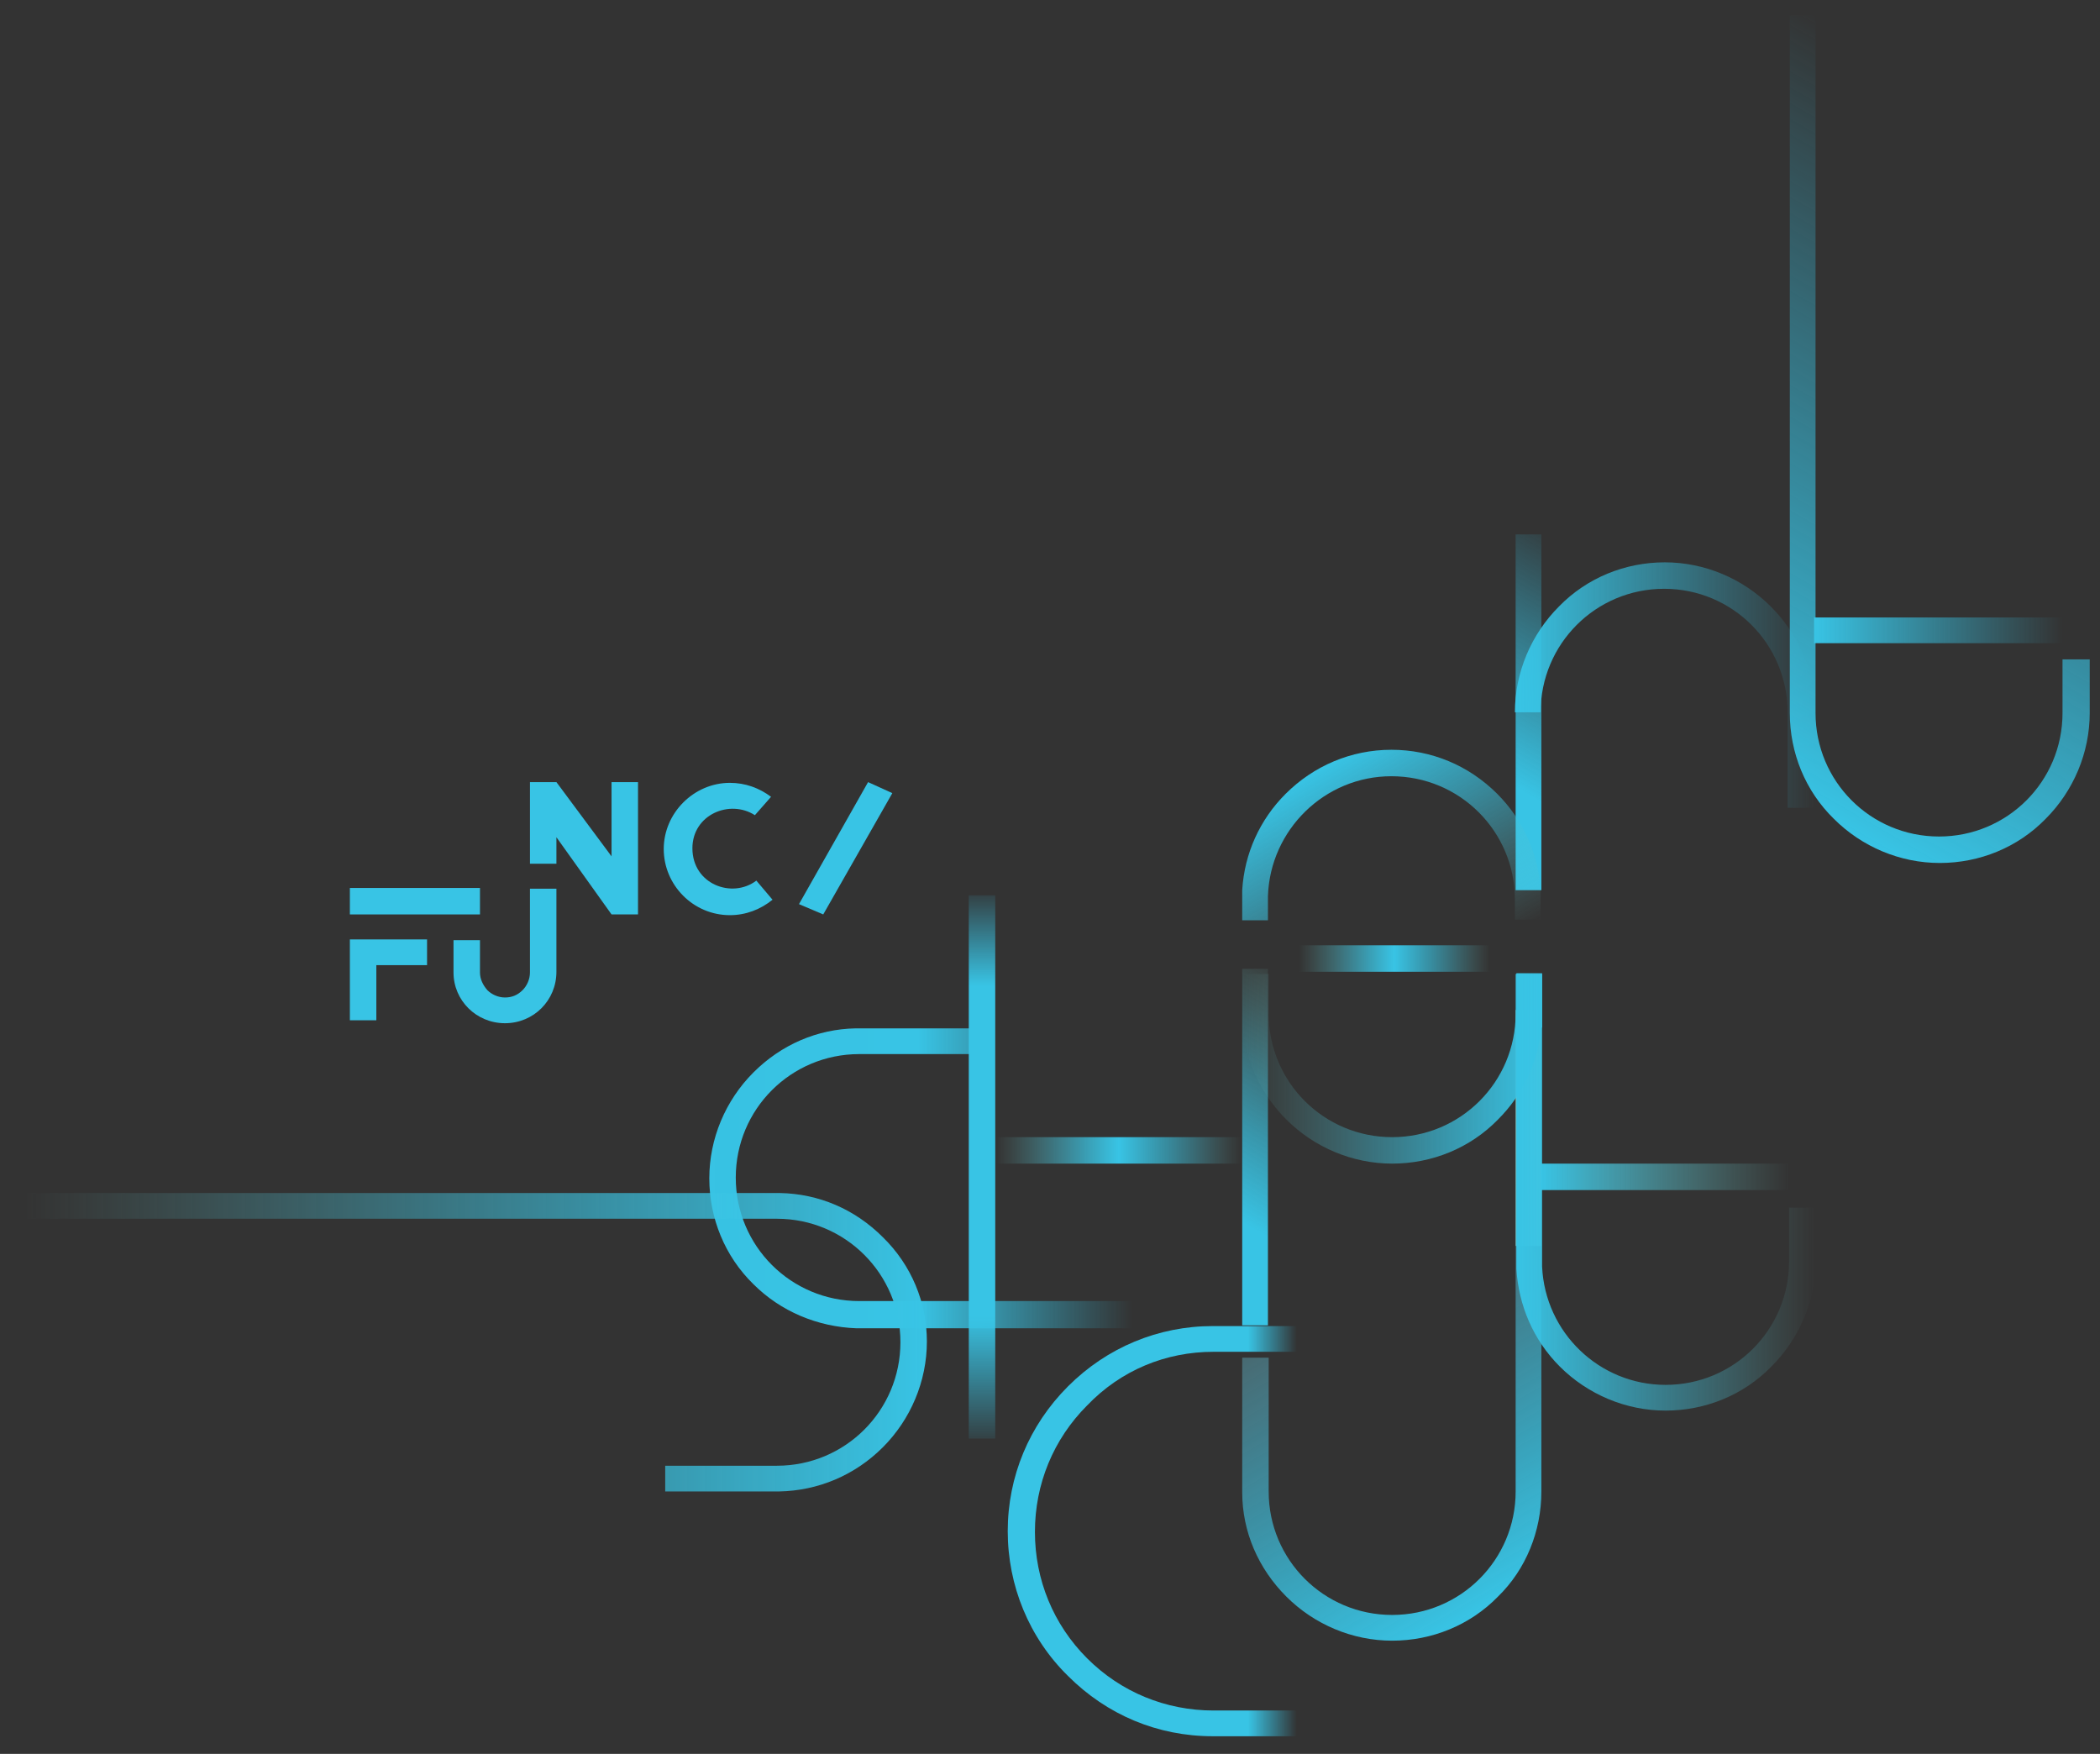 <svg version="1.1" id="Layer_1" xmlns="http://www.w3.org/2000/svg" xmlns:xlink="http://www.w3.org/1999/xlink" x="0px" y="0px"
	 viewBox="0 0 285.7 238.6" style="enable-background:new 0 0 285.7 238.6;" xml:space="preserve">
<rect x="0" y="0" width="285.7" height="238.6" fill="#333333" stroke="none"/>
<style type="text/css">
	.st0{fill:url(#XMLID_2_);}
	.st1{fill:url(#XMLID_3_);}
	.st2{fill:url(#XMLID_4_);}
	.st3{fill:#74BDB6;}
	.st4{fill:url(#XMLID_5_);}
	.st5{fill:url(#XMLID_6_);}
	.st6{fill:url(#XMLID_7_);}
	.st7{fill:url(#XMLID_8_);}
	.st8{fill:url(#XMLID_9_);}
	.st9{fill:url(#XMLID_10_);}
	.st10{fill:url(#XMLID_11_);}
	.st11{fill:url(#XMLID_12_);}
	.st12{fill:url(#XMLID_13_);}
	.st13{fill:url(#XMLID_14_);}
	.st14{fill:url(#XMLID_15_);}
	.st15{fill:url(#XMLID_16_);}
	.st16{fill:url(#XMLID_17_);}
	.st17{fill:#38C4E5;}
</style>
<g id="XMLID_344_">
	<linearGradient id="XMLID_2_" gradientUnits="userSpaceOnUse" x1="96.499" y1="160.184" x2="154.105" y2="160.184">
		<stop  offset="0" style="stop-color:#38C4E5;stop-opacity:0.99"/>
		<stop  offset="6.791786e-02" style="stop-color:#38C4E5;stop-opacity:0.991"/>
		<stop  offset="0.494" style="stop-color:#38C4E5"/>
		<stop  offset="1" style="stop-color:#38C4E5;stop-opacity:0"/>
	</linearGradient>
	<path id="XMLID_381_" class="st0" d="M154.1,177h-22.5v0h-14.7c-9.3,0-16.8-7.5-16.8-16.8c0-9.3,7.5-16.8,16.8-16.8h15v-3.5h-15
		l0,0h0h-0.5v0c-5.2,0.1-10.1,2.2-13.9,6c-3.8,3.8-6,9-6,14.4s2.1,10.6,6,14.4c3.7,3.7,8.7,5.8,14,6v0h15.4v0h22.3V177z"/>
	<linearGradient id="XMLID_3_" gradientUnits="userSpaceOnUse" x1="3.286" y1="182.685" x2="126.103" y2="182.685">
		<stop  offset="0" style="stop-color:#73BCB6;stop-opacity:0"/>
		<stop  offset="8.307539e-02" style="stop-color:#65BEC1;stop-opacity:8.318800e-02"/>
		<stop  offset="0.241" style="stop-color:#51C1D1;stop-opacity:0.241"/>
		<stop  offset="0.42" style="stop-color:#43C3DC;stop-opacity:0.42"/>
		<stop  offset="0.637" style="stop-color:#3BC4E3;stop-opacity:0.638"/>
		<stop  offset="0.999" style="stop-color:#38C4E5"/>
	</linearGradient>
	<path id="XMLID_379_" class="st1" d="M120.1,168.3c-3.8-3.8-8.7-5.9-14-6v0h-19v0H3.3v3.5h83.9l0,0h18.5c9.3,0,16.8,7.5,16.8,16.8
		c0,9.3-7.5,16.8-16.8,16.8H90.5v3.5h15.2v0l0,0h0.3v0c5.3-0.1,10.3-2.2,14.1-6c3.8-3.8,6-9,6-14.4
		C126.1,177.2,124,172.1,120.1,168.3z"/>
	<linearGradient id="XMLID_4_" gradientUnits="userSpaceOnUse" x1="133.586" y1="195.707" x2="133.586" y2="121.752">
		<stop  offset="0" style="stop-color:#38C4E5;stop-opacity:0.1"/>
		<stop  offset="3.105599e-02" style="stop-color:#38C4E5;stop-opacity:0.224"/>
		<stop  offset="0.226" style="stop-color:#38C4E5"/>
		<stop  offset="0.833" style="stop-color:#38C4E5"/>
		<stop  offset="1" style="stop-color:#38C4E5;stop-opacity:0.1"/>
	</linearGradient>
	<polygon id="XMLID_377_" class="st2" points="135.4,137.3 135.4,121.8 131.8,121.8 131.8,134.5 131.8,134.5 131.8,174.2 
		131.8,174.2 131.8,195.7 135.4,195.7 135.4,172.4 135.4,172.4 135.4,137.3 	"/>
	<rect id="XMLID_376_" x="206.2" y="137.4" class="st3" width="3.5" height="32.1"/>
	
		<linearGradient id="XMLID_5_" gradientUnits="userSpaceOnUse" x1="-8308.591" y1="329.443" x2="-8286.706" y2="291.537" gradientTransform="matrix(-1 0 0 -1 -8089.689 407.393)">
		<stop  offset="0" style="stop-color:#FFFFFF;stop-opacity:0"/>
		<stop  offset="0" style="stop-color:#9EE2F2;stop-opacity:4.802275e-02"/>
		<stop  offset="0" style="stop-color:#38C4E5;stop-opacity:0.1"/>
		<stop  offset="9.945524e-02" style="stop-color:#38C4E5;stop-opacity:0.224"/>
		<stop  offset="0.723" style="stop-color:#38C4E5"/>
		<stop  offset="1" style="stop-color:#38C4E5"/>
	</linearGradient>
	<polygon id="XMLID_375_" class="st4" points="206.2,121.1 209.7,121.1 209.7,110 209.7,110 209.7,72.7 206.2,72.7 206.2,109.9 
		206.2,109.9 	"/>
	
		<linearGradient id="XMLID_6_" gradientUnits="userSpaceOnUse" x1="-8271.373" y1="270.281" x2="-8249.488" y2="232.375" gradientTransform="matrix(-1 0 0 -1 -8089.689 407.393)">
		<stop  offset="0" style="stop-color:#FFFFFF;stop-opacity:0"/>
		<stop  offset="0" style="stop-color:#D9EDEB;stop-opacity:2.646519e-02"/>
		<stop  offset="0" style="stop-color:#73BCB6;stop-opacity:0.1"/>
		<stop  offset="6.015654e-02" style="stop-color:#65BEC1;stop-opacity:0.175"/>
		<stop  offset="0.174" style="stop-color:#51C1D1;stop-opacity:0.317"/>
		<stop  offset="0.304" style="stop-color:#43C3DC;stop-opacity:0.478"/>
		<stop  offset="0.461" style="stop-color:#3BC4E3;stop-opacity:0.674"/>
		<stop  offset="0.723" style="stop-color:#38C4E5"/>
		<stop  offset="0.999" style="stop-color:#38C4E5"/>
	</linearGradient>
	<polygon id="XMLID_373_" class="st5" points="169,180.3 172.5,180.3 172.5,169.1 172.5,169.1 172.5,131.8 169,131.8 169,169 
		169,169 	"/>
	<linearGradient id="XMLID_7_" gradientUnits="userSpaceOnUse" x1="176.691" y1="130.398" x2="202.69" y2="130.398">
		<stop  offset="0" style="stop-color:#73BCB6;stop-opacity:0"/>
		<stop  offset="0.117" style="stop-color:#5AC0CA;stop-opacity:0.234"/>
		<stop  offset="0.239" style="stop-color:#47C2D9;stop-opacity:0.477"/>
		<stop  offset="0.364" style="stop-color:#3CC4E2;stop-opacity:0.729"/>
		<stop  offset="0.5" style="stop-color:#38C4E5"/>
		<stop  offset="0.697" style="stop-color:#3AC4E3;stop-opacity:0.607"/>
		<stop  offset="0.801" style="stop-color:#42C3DD;stop-opacity:0.398"/>
		<stop  offset="0.884" style="stop-color:#50C1D2;stop-opacity:0.232"/>
		<stop  offset="0.955" style="stop-color:#63BEC3;stop-opacity:8.988416e-02"/>
		<stop  offset="1" style="stop-color:#73BCB6;stop-opacity:0"/>
	</linearGradient>
	<polygon id="XMLID_370_" class="st6" points="195,128.6 195,128.6 183.9,128.6 176.7,128.6 176.7,132.2 183.9,132.2 194.8,132.2 
		194.8,132.2 202.7,132.2 202.7,128.6 	"/>
	<linearGradient id="XMLID_8_" gradientUnits="userSpaceOnUse" x1="135.507" y1="156.489" x2="168.863" y2="156.489">
		<stop  offset="0" style="stop-color:#73BCB6;stop-opacity:0"/>
		<stop  offset="0.117" style="stop-color:#5AC0CA;stop-opacity:0.234"/>
		<stop  offset="0.239" style="stop-color:#47C2D9;stop-opacity:0.477"/>
		<stop  offset="0.364" style="stop-color:#3CC4E2;stop-opacity:0.729"/>
		<stop  offset="0.5" style="stop-color:#38C4E5"/>
		<stop  offset="0.697" style="stop-color:#3AC4E3;stop-opacity:0.607"/>
		<stop  offset="0.801" style="stop-color:#42C3DD;stop-opacity:0.398"/>
		<stop  offset="0.884" style="stop-color:#50C1D2;stop-opacity:0.232"/>
		<stop  offset="0.955" style="stop-color:#63BEC3;stop-opacity:8.988416e-02"/>
		<stop  offset="1" style="stop-color:#73BCB6;stop-opacity:0"/>
	</linearGradient>
	<polygon id="XMLID_369_" class="st7" points="158.2,154.7 158.2,154.7 147.1,154.7 147.1,154.7 135.5,154.7 135.5,158.3 
		147.1,158.3 147.1,158.3 158,158.3 158,158.3 168.9,158.3 168.9,154.7 	"/>
	
		<linearGradient id="XMLID_9_" gradientUnits="userSpaceOnUse" x1="-8491.742" y1="132.905" x2="-8475.301" y2="104.427" gradientTransform="matrix(-1 0 0 1 -8295.586 0)">
		<stop  offset="0" style="stop-color:#73BCB6;stop-opacity:0"/>
		<stop  offset="8.318800e-02" style="stop-color:#65BEC1;stop-opacity:8.318800e-02"/>
		<stop  offset="0.241" style="stop-color:#51C1D1;stop-opacity:0.241"/>
		<stop  offset="0.42" style="stop-color:#43C3DC;stop-opacity:0.42"/>
		<stop  offset="0.638" style="stop-color:#3BC4E3;stop-opacity:0.638"/>
		<stop  offset="1" style="stop-color:#38C4E5"/>
	</linearGradient>
	<path id="XMLID_368_" class="st8" d="M169,121.8v-0.7h0c0.3-5,2.4-9.6,5.9-13.1c3.8-3.8,8.9-6,14.4-6c5.4,0,10.5,2.1,14.4,6
		c3.5,3.5,5.6,8.2,5.9,13.1h0v4h-3.5v-2.7h0c0-9.3-7.5-16.8-16.8-16.8c-9.1,0-16.5,7.3-16.8,16.3v3.3H169v-2.7h0
		C169,122.2,169,122,169,121.8z"/>
	
		<linearGradient id="XMLID_10_" gradientUnits="userSpaceOnUse" x1="-8127.867" y1="946.814" x2="-8094.082" y2="946.814" gradientTransform="matrix(-1 0 0 -1 -7884.48 1106.897)">
		<stop  offset="0" style="stop-color:#73BCB6;stop-opacity:0"/>
		<stop  offset="0.999" style="stop-color:#38C4E5"/>
	</linearGradient>
	<polygon id="XMLID_367_" class="st9" points="224.5,161.9 224.5,161.9 243.4,161.9 243.4,158.3 224.5,158.3 224.5,158.3 
		209.6,158.3 209.6,161.9 	"/>
	<linearGradient id="XMLID_11_" gradientUnits="userSpaceOnUse" x1="177.896" y1="152.336" x2="212.846" y2="212.87">
		<stop  offset="0" style="stop-color:#FFFFFF;stop-opacity:0"/>
		<stop  offset="2.155823e-02" style="stop-color:#F2FBFD;stop-opacity:2.155823e-02"/>
		<stop  offset="0.102" style="stop-color:#C7EEF8;stop-opacity:0.102"/>
		<stop  offset="0.188" style="stop-color:#A0E3F3;stop-opacity:0.188"/>
		<stop  offset="0.28" style="stop-color:#80D9EE;stop-opacity:0.28"/>
		<stop  offset="0.378" style="stop-color:#66D2EB;stop-opacity:0.378"/>
		<stop  offset="0.486" style="stop-color:#51CBE8;stop-opacity:0.486"/>
		<stop  offset="0.607" style="stop-color:#43C7E6;stop-opacity:0.607"/>
		<stop  offset="0.755" style="stop-color:#3BC5E5;stop-opacity:0.755"/>
		<stop  offset="1" style="stop-color:#38C4E5"/>
	</linearGradient>
	<path id="XMLID_366_" class="st10" d="M209.7,202.9V136h-3.5v66.9h0c0,9.3-7.5,16.8-16.8,16.8c-9.3,0-16.8-7.5-16.8-16.8h0V188h0
		v-3.3H169v7.3h0v11h0c0,5.4,2.2,10.4,6,14.2c3.8,3.8,9,6,14.4,6c5.4,0,10.6-2.1,14.4-6C207.6,213.5,209.7,208.3,209.7,202.9
		L209.7,202.9z"/>
	<linearGradient id="XMLID_12_" gradientUnits="userSpaceOnUse" x1="137.219" y1="208.229" x2="176.422" y2="208.229">
		<stop  offset="0" style="stop-color:#38C4E5"/>
		<stop  offset="0.114" style="stop-color:#38C4E5"/>
		<stop  offset="0.831" style="stop-color:#38C4E5"/>
		<stop  offset="1" style="stop-color:#38C4E5;stop-opacity:0"/>
	</linearGradient>
	<path id="XMLID_365_" class="st11" d="M165.1,183.9L165.1,183.9l11.3,0v-3.5h-11.4v0c-7.4,0-14.4,2.9-19.7,8.2
		c-5.3,5.3-8.2,12.3-8.2,19.7s2.9,14.5,8.2,19.7c5.3,5.3,12.2,8.2,19.7,8.2v0h0.1c0,0,0,0,0,0v0h11.3v-3.5h-11.3
		c-6.5,0-12.6-2.5-17.2-7.1c-4.6-4.6-7.1-10.7-7.1-17.2s2.5-12.6,7.1-17.2C152.5,186.4,158.6,183.9,165.1,183.9z"/>
	<linearGradient id="XMLID_13_" gradientUnits="userSpaceOnUse" x1="168.99" y1="145.353" x2="209.736" y2="145.353">
		<stop  offset="0" style="stop-color:#73BCB6;stop-opacity:0"/>
		<stop  offset="7.837558e-02" style="stop-color:#67BEC0;stop-opacity:7.837558e-02"/>
		<stop  offset="0.244" style="stop-color:#52C1D0;stop-opacity:0.244"/>
		<stop  offset="0.43" style="stop-color:#43C3DC;stop-opacity:0.43"/>
		<stop  offset="0.651" style="stop-color:#3BC4E3;stop-opacity:0.651"/>
		<stop  offset="1" style="stop-color:#38C4E5"/>
	</linearGradient>
	<path id="XMLID_364_" class="st12" d="M209.7,132.5h-3.5v5.4h0c0,9.3-7.5,16.8-16.8,16.8c-9.3,0-16.8-7.5-16.8-16.8h0v-5.4H169v7.3
		h0.1c0.4,4.7,2.5,9.1,5.9,12.5c3.8,3.8,9,6,14.4,6c5.4,0,10.6-2.1,14.4-6c3.4-3.4,5.4-7.7,5.9-12.5h0.1V132.5z"/>
	<linearGradient id="XMLID_14_" gradientUnits="userSpaceOnUse" x1="246.929" y1="93.209" x2="206.184" y2="93.209">
		<stop  offset="0" style="stop-color:#38C4E5;stop-opacity:0"/>
		<stop  offset="0.138" style="stop-color:#38C4E5;stop-opacity:0.138"/>
		<stop  offset="1" style="stop-color:#38C4E5"/>
	</linearGradient>
	<path id="XMLID_363_" class="st13" d="M246.8,95c-0.4-4.7-2.5-9.1-5.9-12.5c-3.8-3.8-9-6-14.4-6s-10.6,2.1-14.4,6
		c-3.8,3.8-6,9-6,14.4h3.5c0-9.3,7.5-16.8,16.8-16.8c9.3,0,16.8,7.5,16.8,16.8l0,0v13h3.5L246.8,95L246.8,95z"/>
	
		<linearGradient id="XMLID_15_" gradientUnits="userSpaceOnUse" x1="-7753.175" y1="198.036" x2="-7719.389" y2="198.036" gradientTransform="matrix(-1 0 0 -1 -7472.584 283.773)">
		<stop  offset="0" style="stop-color:#38C4E5;stop-opacity:0"/>
		<stop  offset="0.138" style="stop-color:#38C4E5;stop-opacity:0.138"/>
		<stop  offset="1" style="stop-color:#38C4E5"/>
	</linearGradient>
	<polygon id="XMLID_362_" class="st14" points="261.7,87.5 261.7,87.5 280.6,87.5 280.6,84 261.7,84 261.7,84 246.8,84 246.8,87.5 	
		"/>
	<linearGradient id="XMLID_16_" gradientUnits="userSpaceOnUse" x1="281.27" y1="21.916" x2="234.209" y2="103.428">
		<stop  offset="0" style="stop-color:#38C4E5;stop-opacity:0"/>
		<stop  offset="0.138" style="stop-color:#38C4E5;stop-opacity:0.138"/>
		<stop  offset="1" style="stop-color:#38C4E5"/>
	</linearGradient>
	<path id="XMLID_361_" class="st15" d="M280.6,89.6V97c0,9.3-7.5,16.8-16.8,16.8c-9.3,0-16.8-7.5-16.8-16.8V67.8l0,0V2.1h-3.5v65.7
		v0.5V97c0,5.4,2.1,10.6,6,14.4c3.8,3.8,9,6,14.4,6s10.6-2.1,14.4-6c3.8-3.8,6-9,6-14.4v-7.3H280.6z"/>
	<linearGradient id="XMLID_17_" gradientUnits="userSpaceOnUse" x1="246.921" y1="162.222" x2="206.176" y2="162.222">
		<stop  offset="0" style="stop-color:#73BCB6;stop-opacity:0"/>
		<stop  offset="8.308665e-02" style="stop-color:#65BEC1;stop-opacity:8.318800e-02"/>
		<stop  offset="0.241" style="stop-color:#51C1D1;stop-opacity:0.241"/>
		<stop  offset="0.42" style="stop-color:#43C3DC;stop-opacity:0.42"/>
		<stop  offset="0.637" style="stop-color:#3BC4E3;stop-opacity:0.638"/>
		<stop  offset="0.999" style="stop-color:#38C4E5"/>
	</linearGradient>
	<path id="XMLID_360_" class="st16" d="M246.9,164.3h-3.5v7.3h0c0,9.3-7.5,16.8-16.8,16.8c-9,0-16.4-7.1-16.8-16.1v-39.9h-3.5v39.1
		h0c0,0.3,0,0.6,0,0.8v0.3h0c0.3,5,2.3,9.7,5.9,13.3c3.8,3.8,9,6,14.4,6s10.6-2.1,14.4-6c3.7-3.7,5.9-8.7,6-14h0V164.3z"/>
	<g id="XMLID_346_">
		<path id="XMLID_357_" class="st17" d="M75.7,132.2c0,3.9-3.1,7-7,7c-3.9,0-7-3.1-7-6.9v-4.4h3.6v4.4c0,0.9,0.4,1.7,1,2.4
			c0.6,0.6,1.5,1,2.4,1c0.9,0,1.7-0.3,2.4-1c0.6-0.6,1-1.5,1-2.4h0v-11.4h3.6L75.7,132.2L75.7,132.2z"/>
		<path id="XMLID_354_" class="st17" d="M83.2,124.4l-7.5-10.5v3.6h-3.6v-11.1h3.6l7.5,10.1v-10.1h3.6v18H83.2z"/>
		<path id="XMLID_352_" class="st17" d="M102.7,110.9c-3.4-2.2-8.5-0.1-8.5,4.5c0,4.9,5.4,6.9,8.7,4.4l2.2,2.6
			c-1.6,1.3-3.6,2.1-5.8,2.1c-5,0-9-4.1-9-9s4.1-9,9-9c2.1,0,4,0.7,5.6,1.9L102.7,110.9z"/>
		<path id="XMLID_350_" class="st17" d="M108.7,123l9.4-16.6l3.3,1.5l-9.4,16.5L108.7,123z"/>
		<g id="XMLID_347_">
			<polygon id="XMLID_349_" class="st17" points="65.3,124.4 65.3,120.8 47.6,120.8 47.6,124.4 51.2,124.4 51.2,124.4 			"/>
			<polygon id="XMLID_348_" class="st17" points="47.6,127.8 47.6,138.8 51.2,138.8 51.2,131.3 58.1,131.3 58.1,127.8 51.7,127.8 
				51.2,127.8 			"/>
		</g>
	</g>
</g>
</svg>
